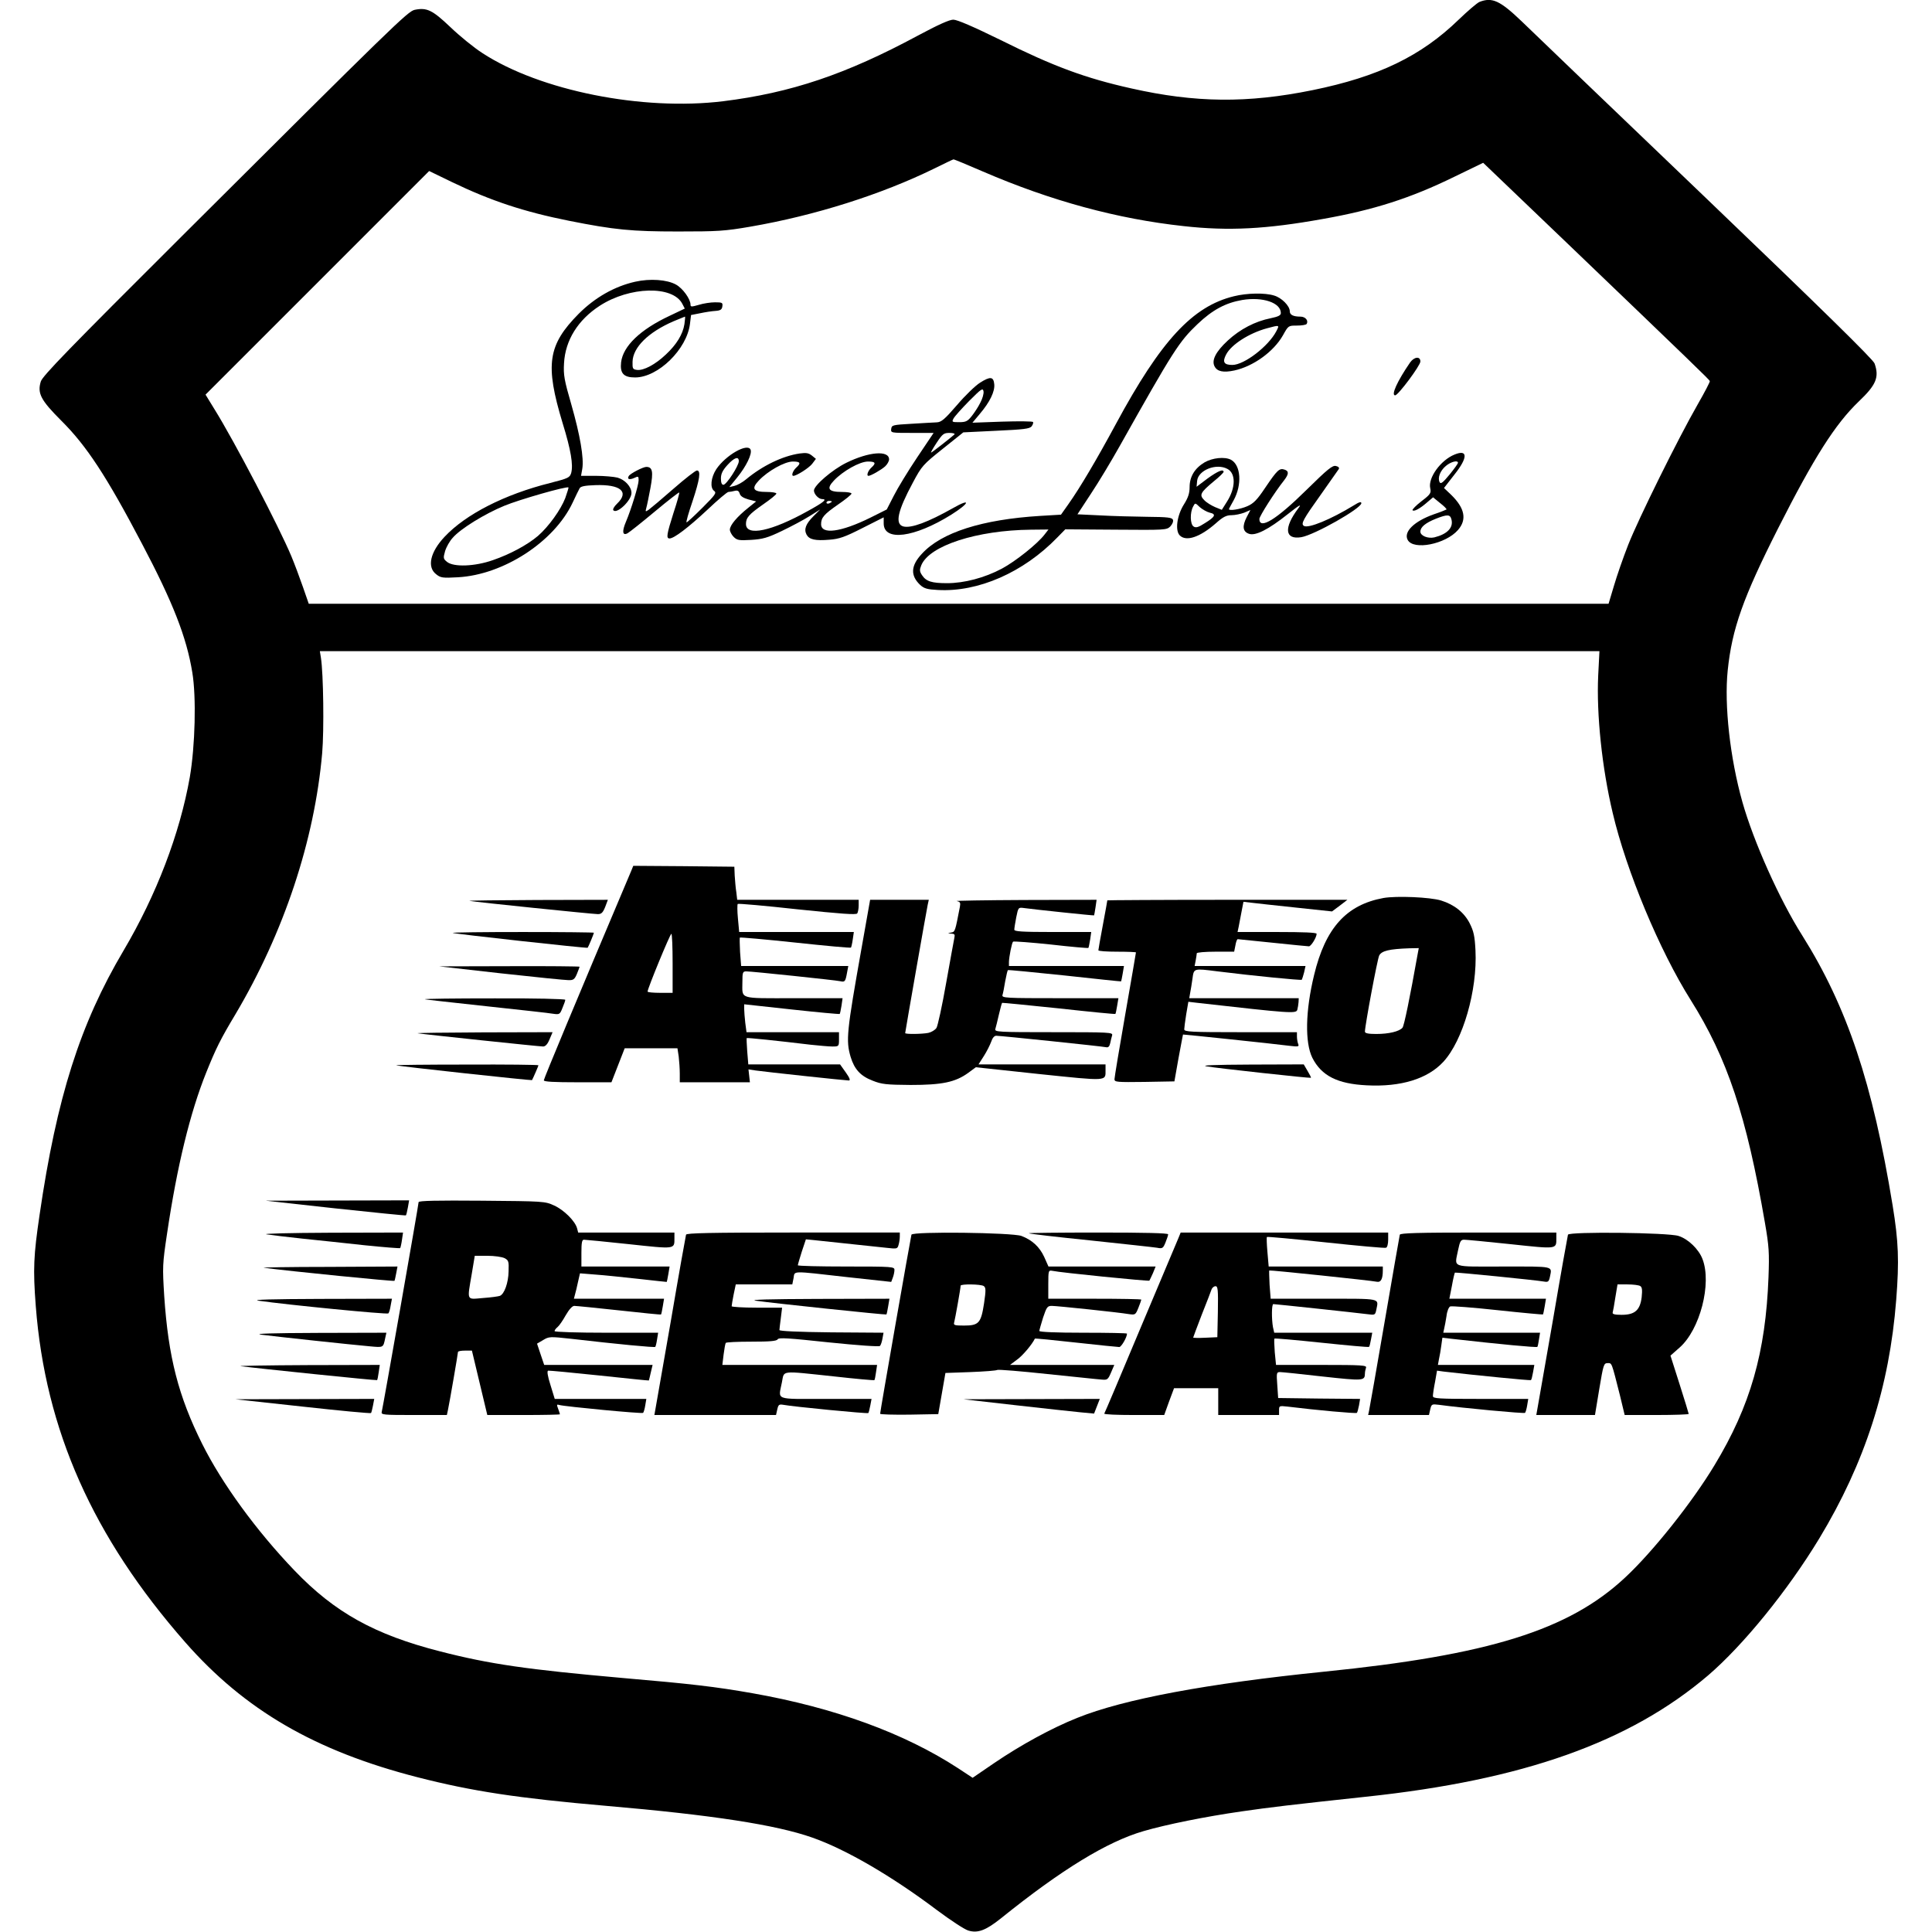 <?xml version="1.0" standalone="no"?>
<!DOCTYPE svg PUBLIC "-//W3C//DTD SVG 20010904//EN"
 "http://www.w3.org/TR/2001/REC-SVG-20010904/DTD/svg10.dtd">
<svg version="1.0" xmlns="http://www.w3.org/2000/svg"
 width="1080pt" height="1080pt" viewBox="0 0 1080 1080"
 preserveAspectRatio="xMidYMid meet">
<g transform="translate(0,1080) scale(0.1,-0.1)"
fill="#000000" stroke="none">
<path d="M8270 10789 c-14 -6 -65 -50 -115 -98 -211 -205 -450 -320 -818 -395
-364 -74 -655 -71 -1014 10 -255 57 -432 122 -729 270 -153 75 -243 114 -265
114 -22 0 -86 -29 -198 -89 -403 -217 -710 -320 -1089 -367 -451 -55 -1023 59
-1345 269 -47 30 -128 96 -180 146 -100 95 -131 110 -199 96 -38 -8 -118 -86
-1301 -1265 -630 -628 -780 -782 -789 -813 -20 -66 0 -104 115 -219 141 -140
253 -311 451 -688 172 -326 249 -522 281 -719 23 -137 16 -411 -14 -586 -56
-316 -186 -657 -371 -970 -242 -409 -373 -819 -469 -1478 -33 -224 -37 -301
-21 -508 53 -692 319 -1291 836 -1880 332 -378 725 -607 1298 -754 304 -78
559 -117 1056 -160 592 -51 948 -106 1150 -177 188 -66 443 -214 698 -406 75
-56 154 -108 175 -114 53 -16 98 1 182 68 339 273 594 429 798 488 127 37 345
81 547 110 159 23 276 37 695 82 880 93 1475 305 1913 678 197 169 445 474
622 766 255 422 392 847 430 1334 17 218 13 325 -20 527 -112 685 -255 1111
-505 1509 -128 202 -273 527 -335 747 -69 245 -102 542 -82 735 24 233 86 407
281 793 202 399 320 584 451 710 98 93 116 136 89 213 -7 22 -300 309 -947
929 -516 494 -977 936 -1025 983 -122 117 -166 137 -237 109z m-2775 -948
c380 -164 752 -265 1122 -305 250 -28 462 -17 778 40 284 50 492 117 733 235
l163 79 467 -447 c705 -676 797 -765 800 -773 2 -4 -29 -63 -68 -131 -109
-190 -331 -639 -388 -784 -28 -71 -64 -175 -80 -230 l-30 -100 -3633 0 -3633
0 -33 95 c-18 52 -47 129 -64 170 -68 163 -317 641 -431 824 l-49 80 625 625
625 625 128 -62 c218 -105 403 -166 653 -216 256 -51 351 -60 610 -60 222 0
260 2 405 27 360 62 733 180 1030 326 55 27 102 50 105 50 3 1 77 -30 165 -68z
m3439 -2818 c-10 -215 21 -515 81 -767 76 -324 262 -770 436 -1046 205 -326
312 -647 415 -1245 23 -133 25 -167 20 -305 -16 -420 -101 -719 -302 -1051
-124 -206 -344 -483 -500 -628 -315 -294 -762 -433 -1684 -526 -650 -66 -1118
-153 -1378 -258 -143 -57 -315 -151 -465 -253 l-120 -82 -82 54 c-301 196
-691 338 -1150 419 -205 36 -340 52 -725 85 -530 47 -742 77 -1021 149 -364
93 -588 217 -813 452 -213 222 -405 486 -515 706 -134 268 -190 487 -213 828
-10 164 -10 177 16 350 56 378 129 676 219 900 54 134 79 185 163 325 271 457
442 971 485 1460 11 129 7 443 -7 533 l-6 37 3576 0 3577 0 -7 -137z"/>
<path d="M3550 9225 c-115 -26 -224 -88 -315 -179 -173 -175 -189 -284 -90
-611 47 -152 60 -234 48 -279 -8 -26 -16 -30 -118 -56 -255 -64 -472 -175
-590 -301 -80 -85 -99 -169 -47 -209 25 -20 35 -22 122 -17 254 14 538 198
641 417 17 36 34 72 39 80 5 11 28 16 88 18 141 5 191 -37 122 -103 -18 -17
-26 -33 -21 -38 21 -21 101 56 101 97 0 35 -36 74 -78 86 -20 5 -75 10 -120
10 l-84 0 7 39 c10 60 -12 187 -61 359 -40 138 -45 166 -41 232 7 128 78 242
200 321 167 108 407 114 461 11 l14 -27 -86 -41 c-164 -77 -259 -169 -270
-259 -7 -62 14 -85 78 -85 129 0 290 158 307 300 l6 49 51 10 c28 6 67 12 86
13 28 2 36 8 38 26 3 20 -1 22 -41 22 -24 0 -65 -6 -90 -14 -42 -12 -47 -12
-47 1 0 31 -43 91 -81 112 -50 28 -145 35 -229 16z m276 -237 c-9 -57 -44
-114 -104 -170 -59 -56 -124 -90 -160 -86 -25 3 -27 7 -26 46 2 80 88 165 229
226 33 14 62 25 64 26 2 0 0 -19 -3 -42z m-666 -972 c-25 -65 -93 -160 -153
-212 -59 -50 -155 -102 -251 -135 -102 -36 -220 -40 -257 -10 -21 17 -22 21
-11 60 7 23 26 57 43 75 43 50 179 134 289 179 82 34 350 111 358 102 1 -1 -7
-28 -18 -59z"/>
<path d="M6898 9144 c-231 -56 -408 -247 -660 -714 -108 -200 -201 -357 -264
-446 l-43 -61 -118 -7 c-322 -20 -550 -92 -659 -211 -63 -67 -66 -122 -10
-175 22 -20 40 -25 98 -28 226 -13 479 98 668 293 l45 46 283 -2 c275 -2 283
-2 304 18 12 13 18 28 15 37 -5 13 -28 16 -144 17 -76 1 -195 4 -264 8 l-126
6 76 116 c42 63 114 183 160 265 300 534 332 584 435 682 84 80 157 119 250
135 114 19 216 -15 216 -73 0 -13 -14 -20 -57 -29 -86 -17 -171 -61 -240 -125
-67 -62 -92 -111 -73 -145 15 -28 49 -35 110 -22 106 23 220 105 272 197 30
54 30 54 78 54 27 0 51 4 54 9 12 19 -7 41 -34 41 -41 0 -60 10 -60 30 0 30
-46 76 -88 88 -51 16 -152 14 -224 -4z m237 -195 c-44 -85 -180 -189 -246
-189 -47 0 -57 16 -35 58 29 56 129 120 229 147 71 19 70 19 52 -16z m-1295
-1136 c-39 -52 -163 -151 -240 -192 -96 -51 -210 -81 -306 -81 -86 0 -117 10
-140 45 -14 21 -14 30 -4 55 45 110 311 196 613 199 l98 1 -21 -27z"/>
<path d="M7882 8773 c-72 -105 -107 -183 -83 -183 17 0 141 167 141 189 0 31
-35 27 -58 -6z"/>
<path d="M5479 8661 c-26 -16 -84 -72 -129 -125 -70 -81 -88 -96 -114 -97 -17
-1 -80 -4 -141 -8 -104 -6 -110 -7 -113 -28 -3 -23 -2 -23 117 -23 l120 0 -92
-137 c-51 -76 -110 -173 -131 -215 l-39 -76 -92 -46 c-164 -81 -275 -96 -275
-36 0 36 16 55 94 109 42 29 76 56 76 62 0 5 -24 9 -54 9 -75 0 -88 18 -44 64
50 53 144 106 190 106 43 0 47 -9 18 -35 -18 -17 -28 -45 -15 -45 13 0 72 34
93 53 12 11 22 29 22 39 0 52 -113 43 -239 -19 -79 -39 -181 -127 -181 -155 0
-20 26 -48 46 -48 30 0 10 -17 -79 -66 -204 -114 -347 -144 -347 -73 0 35 17
54 94 108 42 29 76 56 76 62 0 5 -24 9 -54 9 -75 0 -88 18 -44 64 50 53 144
106 190 106 43 0 47 -9 18 -35 -18 -17 -28 -45 -15 -45 18 0 87 44 105 67 l21
28 -22 18 c-19 15 -32 17 -69 12 -96 -14 -209 -69 -300 -145 -19 -16 -48 -32
-64 -36 l-29 -7 44 54 c51 63 84 131 75 155 -16 40 -139 -30 -192 -109 -30
-46 -36 -104 -12 -121 15 -11 7 -22 -65 -94 -45 -45 -85 -82 -89 -82 -4 0 11
53 33 117 41 124 48 173 25 173 -8 0 -67 -46 -131 -102 -65 -57 -127 -109
-138 -117 -19 -13 -20 -13 -14 10 4 13 14 63 23 111 17 91 12 118 -23 118 -18
0 -90 -37 -98 -51 -11 -17 3 -23 30 -11 23 11 25 10 25 -13 0 -27 -42 -164
-71 -232 -23 -54 -19 -79 9 -64 11 6 79 60 152 121 73 61 135 109 137 107 2
-3 -12 -54 -32 -114 -38 -120 -42 -143 -22 -143 25 0 105 61 211 160 58 55
111 100 118 100 7 0 23 3 35 6 16 4 23 0 28 -15 4 -15 21 -25 49 -33 l43 -11
-46 -37 c-60 -48 -101 -96 -101 -121 0 -10 10 -29 21 -40 19 -19 30 -21 98
-17 64 4 91 11 172 50 52 25 122 62 155 83 l59 37 -38 -38 c-43 -43 -54 -73
-38 -103 15 -27 48 -35 128 -28 54 4 86 15 184 65 l119 60 0 -34 c0 -102 171
-80 378 49 103 65 112 95 10 37 -140 -79 -234 -114 -278 -103 -49 13 -32 87
53 245 50 94 57 101 167 189 l115 92 185 9 c152 7 187 11 197 25 7 9 10 19 8
24 -3 4 -80 5 -172 2 l-167 -6 41 49 c57 67 85 126 81 166 -4 43 -22 45 -79 9z
m1 -112 c-11 -23 -33 -56 -48 -75 -23 -29 -33 -34 -70 -34 -40 0 -42 1 -32 20
6 12 45 55 87 98 69 69 77 75 81 54 2 -13 -6 -41 -18 -63z m-145 -178 c-26
-23 -126 -101 -130 -101 -3 0 11 25 31 55 33 50 40 55 72 55 21 0 32 -4 27 -9z
m-1205 -149 c0 -26 -69 -132 -86 -132 -9 0 -14 11 -14 35 0 26 9 45 36 75 39
43 64 51 64 22z m520 -226 c0 -2 -7 -6 -15 -10 -8 -3 -15 -1 -15 4 0 6 7 10
15 10 8 0 15 -2 15 -4z"/>
<path d="M8131 8259 c-77 -31 -149 -130 -136 -188 6 -27 2 -34 -49 -73 -30
-23 -52 -46 -50 -50 7 -10 41 8 82 44 l33 28 39 -32 c22 -17 38 -33 36 -36 -3
-2 -35 -15 -71 -27 -110 -39 -170 -98 -146 -143 32 -60 212 -24 281 55 51 58
39 122 -38 197 l-40 38 59 76 c75 94 75 142 0 111z m19 -46 c0 -5 -21 -34 -47
-66 -37 -45 -49 -54 -55 -43 -13 24 2 64 34 91 28 24 68 34 68 18z m-36 -318
c11 -45 -24 -81 -96 -99 -36 -8 -78 9 -78 32 0 26 29 49 86 72 66 26 81 25 88
-5z"/>
<path d="M6733 8215 c-55 -33 -83 -80 -83 -138 0 -34 -8 -59 -32 -97 -39 -62
-50 -146 -23 -173 36 -36 113 -10 202 68 40 36 59 45 87 45 20 0 52 7 71 14
l35 15 -21 -40 c-26 -51 -22 -81 13 -93 36 -13 109 24 217 110 67 53 79 59 59
33 -83 -110 -76 -177 16 -162 73 12 336 161 336 190 0 10 -12 7 -42 -12 -129
-79 -254 -130 -279 -115 -18 12 -7 33 98 180 49 69 92 131 97 138 4 7 -2 14
-16 17 -19 5 -46 -17 -163 -132 -170 -168 -265 -226 -265 -164 0 15 85 149
139 217 26 34 27 51 1 59 -28 9 -40 -2 -107 -101 -46 -69 -66 -89 -101 -104
-39 -17 -102 -27 -102 -16 0 2 12 24 26 49 48 87 41 197 -15 227 -35 18 -103
11 -148 -15z m128 -36 c48 -25 47 -106 -2 -183 l-29 -46 -37 15 c-21 9 -49 26
-61 39 -29 29 -23 42 54 106 30 24 54 48 54 52 0 18 -32 5 -90 -37 l-61 -46 3
33 c6 60 107 100 169 67z m-98 -245 c37 -8 30 -23 -27 -58 -37 -24 -51 -28
-64 -19 -19 12 -21 78 -2 112 11 21 11 21 37 -4 15 -13 40 -27 56 -31z"/>
<path d="M3527 5928 c-308 -728 -487 -1158 -487 -1167 0 -8 57 -11 189 -11
l189 0 37 95 37 95 148 0 147 0 7 -46 c3 -26 6 -69 6 -95 l0 -49 196 0 196 0
-4 36 -4 36 40 -6 c54 -8 503 -56 521 -56 10 0 5 14 -17 45 l-32 45 -257 0
-256 0 -6 73 c-3 39 -4 73 -3 74 2 3 174 -15 357 -37 47 -5 102 -10 122 -10
36 0 37 1 37 40 l0 40 -259 0 -258 0 -7 53 c-3 28 -6 63 -6 77 l0 26 266 -29
c146 -16 267 -27 268 -25 2 2 6 22 10 46 l6 42 -274 0 c-311 0 -286 -8 -286
91 0 54 2 59 22 59 31 0 498 -49 525 -55 26 -6 29 -2 38 48 l7 37 -300 0 -299
0 -6 78 c-2 42 -3 79 -1 81 2 2 142 -10 310 -28 168 -18 308 -31 311 -28 2 3
7 24 10 46 l6 41 -321 0 -320 0 -7 76 c-4 41 -4 78 -1 81 3 3 153 -10 333 -30
241 -25 330 -32 335 -23 4 6 8 26 8 44 l0 32 -339 0 -340 0 -5 43 c-4 23 -7
65 -9 92 l-2 50 -282 3 -283 2 -13 -32z m233 -513 l0 -165 -70 0 c-38 0 -70 3
-70 7 0 17 126 323 133 323 4 0 7 -74 7 -165z"/>
<path d="M7733 5780 c-207 -38 -324 -168 -387 -430 -49 -201 -52 -378 -10
-463 51 -101 141 -146 304 -154 191 -10 340 36 428 131 110 119 191 400 180
623 -4 80 -10 107 -32 151 -31 61 -86 105 -160 128 -61 19 -250 27 -323 14z
m192 -312 c-45 -253 -76 -402 -85 -413 -18 -21 -76 -35 -147 -35 -44 0 -63 4
-63 13 0 33 70 408 80 426 14 26 56 36 168 40 l53 1 -6 -32z"/>
<path d="M2625 5764 c36 -7 691 -74 717 -74 20 0 28 8 41 40 l15 40 -396 -1
c-218 -1 -388 -3 -377 -5z"/>
<path d="M4816 5499 c-83 -467 -88 -515 -61 -607 21 -69 55 -107 123 -133 50
-20 75 -23 212 -24 176 0 250 15 323 68 l42 31 354 -38 c386 -40 371 -41 371
22 l0 32 -355 0 -355 0 30 47 c16 25 34 61 41 80 7 21 17 33 28 33 25 0 592
-59 614 -64 12 -3 19 4 23 22 3 15 8 35 11 45 4 16 -16 17 -327 17 -311 0
-331 1 -326 18 3 9 12 46 20 81 8 34 16 64 18 65 2 1 144 -13 317 -31 172 -19
315 -33 316 -31 2 2 6 22 10 46 l7 42 -327 0 c-306 0 -326 1 -321 18 3 9 10
44 15 76 6 33 13 61 15 63 2 2 144 -12 317 -30 173 -19 315 -34 316 -33 1 1 5
21 9 44 l7 42 -322 0 -321 0 0 23 c1 30 16 106 23 113 3 3 98 -4 212 -16 113
-13 207 -21 209 -19 2 2 6 23 10 47 l6 42 -215 0 c-172 0 -215 3 -215 13 0 8
5 39 11 70 11 55 12 55 43 51 57 -8 390 -43 392 -41 1 1 4 21 8 45 l6 42 -402
-1 c-222 -1 -393 -4 -380 -6 19 -4 22 -9 18 -31 -27 -140 -27 -141 -49 -145
-22 -4 -22 -4 1 -6 18 -1 21 -5 17 -23 -3 -13 -23 -126 -46 -253 -22 -126 -47
-240 -54 -251 -8 -12 -28 -24 -46 -28 -36 -7 -129 -8 -129 -1 0 6 119 686 126
718 l6 27 -164 0 -164 0 -48 -271z"/>
<path d="M6190 5767 c0 -2 -11 -64 -25 -138 -14 -74 -25 -137 -25 -141 0 -5
47 -8 105 -8 58 0 105 -2 105 -4 0 -3 -27 -159 -60 -348 -33 -189 -60 -351
-60 -361 0 -16 13 -17 168 -15 l167 3 23 130 c13 72 25 131 25 132 2 1 502
-51 594 -63 51 -6 56 -5 50 10 -4 10 -7 29 -7 42 l0 24 -315 0 c-278 0 -315 2
-315 16 0 8 5 46 11 84 l12 70 51 -6 c521 -59 551 -61 558 -39 3 11 6 30 7 43
l1 22 -306 0 -306 0 5 29 c3 15 9 51 13 80 8 59 5 58 140 41 200 -25 466 -51
471 -47 2 3 8 22 13 41 l8 36 -310 0 -310 0 6 31 c3 17 6 35 6 40 0 5 47 9
105 9 l104 0 7 35 c3 19 9 35 13 35 3 0 92 -9 196 -20 105 -11 196 -20 202
-20 12 0 43 50 43 70 0 7 -73 10 -221 10 l-221 0 6 28 c3 15 10 53 16 84 l11
57 42 -5 c23 -3 134 -15 247 -27 l206 -22 43 32 43 33 -671 0 c-369 0 -671 -2
-671 -3z"/>
<path d="M2531 5585 c5 -5 750 -87 754 -83 4 4 35 79 35 84 0 2 -178 4 -397 4
-218 0 -394 -2 -392 -5z"/>
<path d="M2800 5359 c190 -21 360 -38 377 -38 28 -1 35 4 48 35 8 20 15 38 15
40 0 2 -177 4 -392 3 l-393 -1 345 -39z"/>
<path d="M2375 5214 c6 -2 161 -19 345 -39 184 -20 352 -38 372 -42 35 -5 38
-4 52 32 9 21 16 41 16 46 0 5 -175 9 -397 8 -219 0 -393 -2 -388 -5z"/>
<path d="M2335 5024 c34 -6 680 -74 701 -74 13 0 25 13 36 40 l17 40 -387 -1
c-213 -1 -378 -3 -367 -5z"/>
<path d="M2215 4845 c14 -6 757 -86 759 -83 9 17 36 80 36 83 0 3 -181 5 -402
4 -222 0 -398 -2 -393 -4z"/>
<path d="M6745 4839 c55 -10 578 -67 583 -64 2 2 -7 19 -19 39 l-21 36 -296
-1 c-207 -1 -282 -4 -247 -10z"/>
<path d="M1875 4045 c215 -23 392 -41 394 -39 2 2 7 21 11 44 l7 40 -401 -1
-401 -1 390 -43z"/>
<path d="M2340 4080 c0 -15 -200 -1151 -206 -1172 -5 -17 8 -18 180 -18 l184
0 6 28 c9 42 56 315 56 324 0 5 18 8 39 8 l39 0 43 -180 43 -180 203 0 c112 0
203 2 203 4 0 3 -5 17 -10 31 -9 23 -8 26 7 21 33 -9 463 -50 468 -44 3 3 9
22 12 42 l6 36 -256 0 -256 0 -24 78 c-16 50 -20 78 -13 80 6 1 135 -11 286
-27 151 -16 276 -29 277 -28 1 2 6 22 11 45 l10 42 -303 0 -303 0 -20 59 -20
60 34 20 c33 20 38 20 157 7 259 -30 467 -50 470 -45 2 2 7 21 10 42 l6 37
-290 0 c-159 0 -289 4 -289 9 0 5 7 15 16 22 9 7 30 37 46 66 19 33 37 53 48
53 10 0 122 -11 250 -25 128 -14 234 -25 235 -23 2 2 6 22 10 46 l7 42 -252 0
-252 0 6 23 c4 12 11 44 17 71 l11 48 87 -7 c47 -3 156 -15 241 -24 85 -10
156 -17 157 -17 1 1 5 21 9 44 l7 42 -247 0 -246 0 0 75 c0 58 3 75 14 75 8 0
121 -11 252 -25 260 -28 254 -29 254 33 l0 32 -269 0 -269 0 -6 23 c-10 40
-73 103 -128 128 -52 24 -58 24 -405 27 -248 2 -353 0 -353 -8z m480 -313 c23
-12 25 -18 23 -74 -1 -64 -24 -128 -49 -137 -8 -3 -50 -9 -94 -12 -94 -8 -89
-19 -63 134 l17 102 71 0 c38 0 81 -6 95 -13z"/>
<path d="M1490 3900 c25 -4 115 -15 200 -24 85 -9 242 -25 348 -37 107 -11
196 -18 199 -16 2 3 7 24 10 46 l6 41 -404 -1 c-233 -1 -385 -5 -359 -9z"/>
<path d="M3835 3898 c-2 -7 -41 -224 -85 -483 -45 -258 -84 -482 -87 -497 l-5
-28 340 0 340 0 7 31 c6 27 10 30 34 26 51 -10 471 -51 475 -46 2 2 7 21 11
42 l7 37 -256 0 c-291 0 -265 -10 -245 93 14 68 -14 65 289 33 124 -14 226
-23 228 -21 2 2 6 22 9 44 l6 41 -433 0 -432 0 7 58 c4 31 9 60 12 65 2 4 67
7 143 7 103 0 141 3 147 13 6 11 61 7 286 -17 165 -17 281 -25 286 -20 5 5 11
24 14 41 l6 33 -292 2 c-187 2 -291 7 -290 13 0 6 4 36 8 68 l7 57 -141 0
c-77 0 -141 4 -141 8 0 5 5 34 11 65 l12 57 158 0 158 0 7 35 c8 42 -20 42
298 6 l248 -27 9 24 c5 13 9 32 9 43 0 18 -10 19 -270 19 -148 0 -270 3 -270
7 0 4 10 38 22 76 l23 69 60 -6 c114 -12 340 -36 396 -42 53 -6 56 -5 62 17 4
13 7 34 7 47 l0 22 -595 0 c-468 0 -597 -3 -600 -12z"/>
<path d="M5095 3898 c-4 -13 -175 -988 -175 -1001 0 -4 73 -6 163 -5 l162 3
20 115 20 115 140 5 c77 3 145 8 150 12 6 3 132 -7 280 -23 149 -15 285 -30
304 -31 31 -3 35 0 52 40 l18 42 -291 0 -292 0 40 30 c31 22 84 85 99 117 1 2
104 -8 229 -22 126 -14 235 -25 243 -25 11 0 43 54 43 75 0 3 -110 5 -245 5
-153 0 -245 4 -245 10 0 5 10 39 21 75 20 59 24 65 49 65 29 0 372 -36 431
-46 35 -5 37 -4 53 36 9 22 16 43 16 45 0 3 -117 5 -260 5 l-260 0 0 80 c0 78
1 80 23 76 44 -10 537 -59 542 -55 2 3 11 22 20 42 l15 37 -299 0 -300 0 -24
54 c-26 56 -67 94 -127 117 -52 19 -608 26 -615 7z m404 -287 c12 -8 13 -22 2
-96 -17 -111 -29 -125 -112 -125 -53 0 -60 2 -55 18 5 18 36 191 36 205 0 10
112 9 129 -2z"/>
<path d="M5751 3906 c2 -3 157 -21 344 -40 187 -20 355 -38 373 -41 30 -6 34
-3 47 29 8 20 15 40 15 46 0 7 -129 10 -392 10 -215 0 -389 -2 -387 -4z"/>
<path d="M6587 3878 c-8 -18 -103 -244 -212 -503 -108 -258 -199 -473 -202
-477 -2 -5 72 -8 165 -8 l170 0 27 75 28 75 123 0 124 0 0 -75 0 -75 170 0
170 0 0 26 c0 26 1 26 48 21 161 -20 382 -40 387 -35 3 3 8 22 12 42 l6 36
-229 2 -229 3 -5 73 c-5 67 -4 72 15 72 11 0 119 -11 240 -25 228 -25 234 -24
235 17 0 9 3 23 6 32 6 14 -20 16 -248 16 l-255 0 -7 71 c-3 40 -4 74 -2 76 2
3 121 -8 265 -23 143 -15 262 -26 264 -23 3 2 7 21 11 42 l7 37 -274 0 -274 0
-7 31 c-8 44 -8 129 2 129 11 0 470 -49 523 -56 46 -6 46 -6 53 26 12 64 33
60 -293 60 l-298 0 -6 78 c-2 42 -3 78 -2 80 3 3 570 -56 601 -63 23 -5 34 15
34 63 l0 22 -319 0 -319 0 -7 81 c-4 44 -5 82 -3 84 2 3 150 -11 329 -30 178
-19 330 -33 337 -30 7 2 12 22 12 45 l0 40 -580 0 -580 0 -13 -32z m221 -410
l-3 -143 -67 -3 c-38 -2 -68 -1 -68 1 0 2 22 60 48 128 27 68 52 132 55 142 4
9 13 17 22 17 13 0 15 -19 13 -142z"/>
<path d="M7825 3898 c-2 -7 -40 -227 -85 -488 -45 -261 -84 -485 -87 -497 l-5
-23 170 0 170 0 7 31 c7 30 9 31 49 26 131 -18 476 -50 481 -45 3 3 9 22 12
42 l6 36 -267 0 c-239 0 -266 2 -266 16 0 9 5 45 12 79 l11 63 36 -5 c179 -21
486 -51 489 -48 3 2 8 22 12 45 l7 40 -270 0 -269 0 6 33 c4 17 10 52 13 76
l6 43 61 -7 c257 -29 466 -49 470 -44 2 2 6 21 9 42 l6 37 -271 0 -270 0 5 23
c3 12 9 44 13 70 3 28 13 51 21 54 8 3 127 -6 265 -21 138 -15 252 -25 253
-24 2 2 6 22 10 46 l7 42 -270 0 -270 0 14 71 c7 40 15 73 17 75 3 3 454 -42
498 -50 23 -4 27 -1 33 26 12 62 29 58 -259 58 -301 0 -274 -10 -254 93 10 48
15 57 33 57 11 0 129 -11 260 -25 262 -28 256 -29 256 33 l0 32 -435 0 c-340
0 -436 -3 -440 -12z"/>
<path d="M8765 3898 c-2 -7 -41 -224 -85 -483 -45 -258 -84 -482 -87 -497 l-5
-28 164 0 164 0 24 145 c23 137 25 145 47 145 24 0 21 8 69 -182 l26 -108 179
0 c99 0 179 3 179 6 0 3 -23 78 -51 166 l-51 160 51 45 c114 100 181 358 128
495 -21 55 -80 112 -134 129 -58 19 -611 25 -618 7z m404 -287 c11 -7 12 -22
8 -63 -9 -72 -38 -98 -112 -98 -39 0 -53 4 -50 13 2 6 9 45 15 85 l12 72 56 0
c32 0 63 -4 71 -9z"/>
<path d="M1475 3713 c153 -20 727 -77 730 -73 2 3 6 22 10 43 l7 37 -388 -2
c-214 0 -375 -3 -359 -5z"/>
<path d="M1445 3529 c159 -23 720 -78 726 -71 4 4 10 24 13 45 l7 37 -403 -1
c-269 -1 -383 -4 -343 -10z"/>
<path d="M4225 3529 c94 -14 727 -80 730 -77 2 2 6 22 10 46 l7 42 -404 -1
c-270 -1 -383 -4 -343 -10z"/>
<path d="M1460 3339 c77 -10 504 -56 607 -65 78 -7 75 -9 87 49 l6 27 -382 -1
c-260 -1 -362 -4 -318 -10z"/>
<path d="M1345 3163 c90 -12 760 -81 763 -78 2 2 6 22 9 44 l6 41 -404 -1
c-222 -1 -390 -4 -374 -6z"/>
<path d="M1692 2937 c208 -23 379 -39 382 -36 2 2 7 21 11 42 l7 37 -388 -1
-389 -1 377 -41z"/>
<path d="M5675 2945 c160 -18 324 -36 366 -40 l75 -7 16 41 16 41 -381 -1
-382 -1 290 -33z"/>
</g>
</svg>
